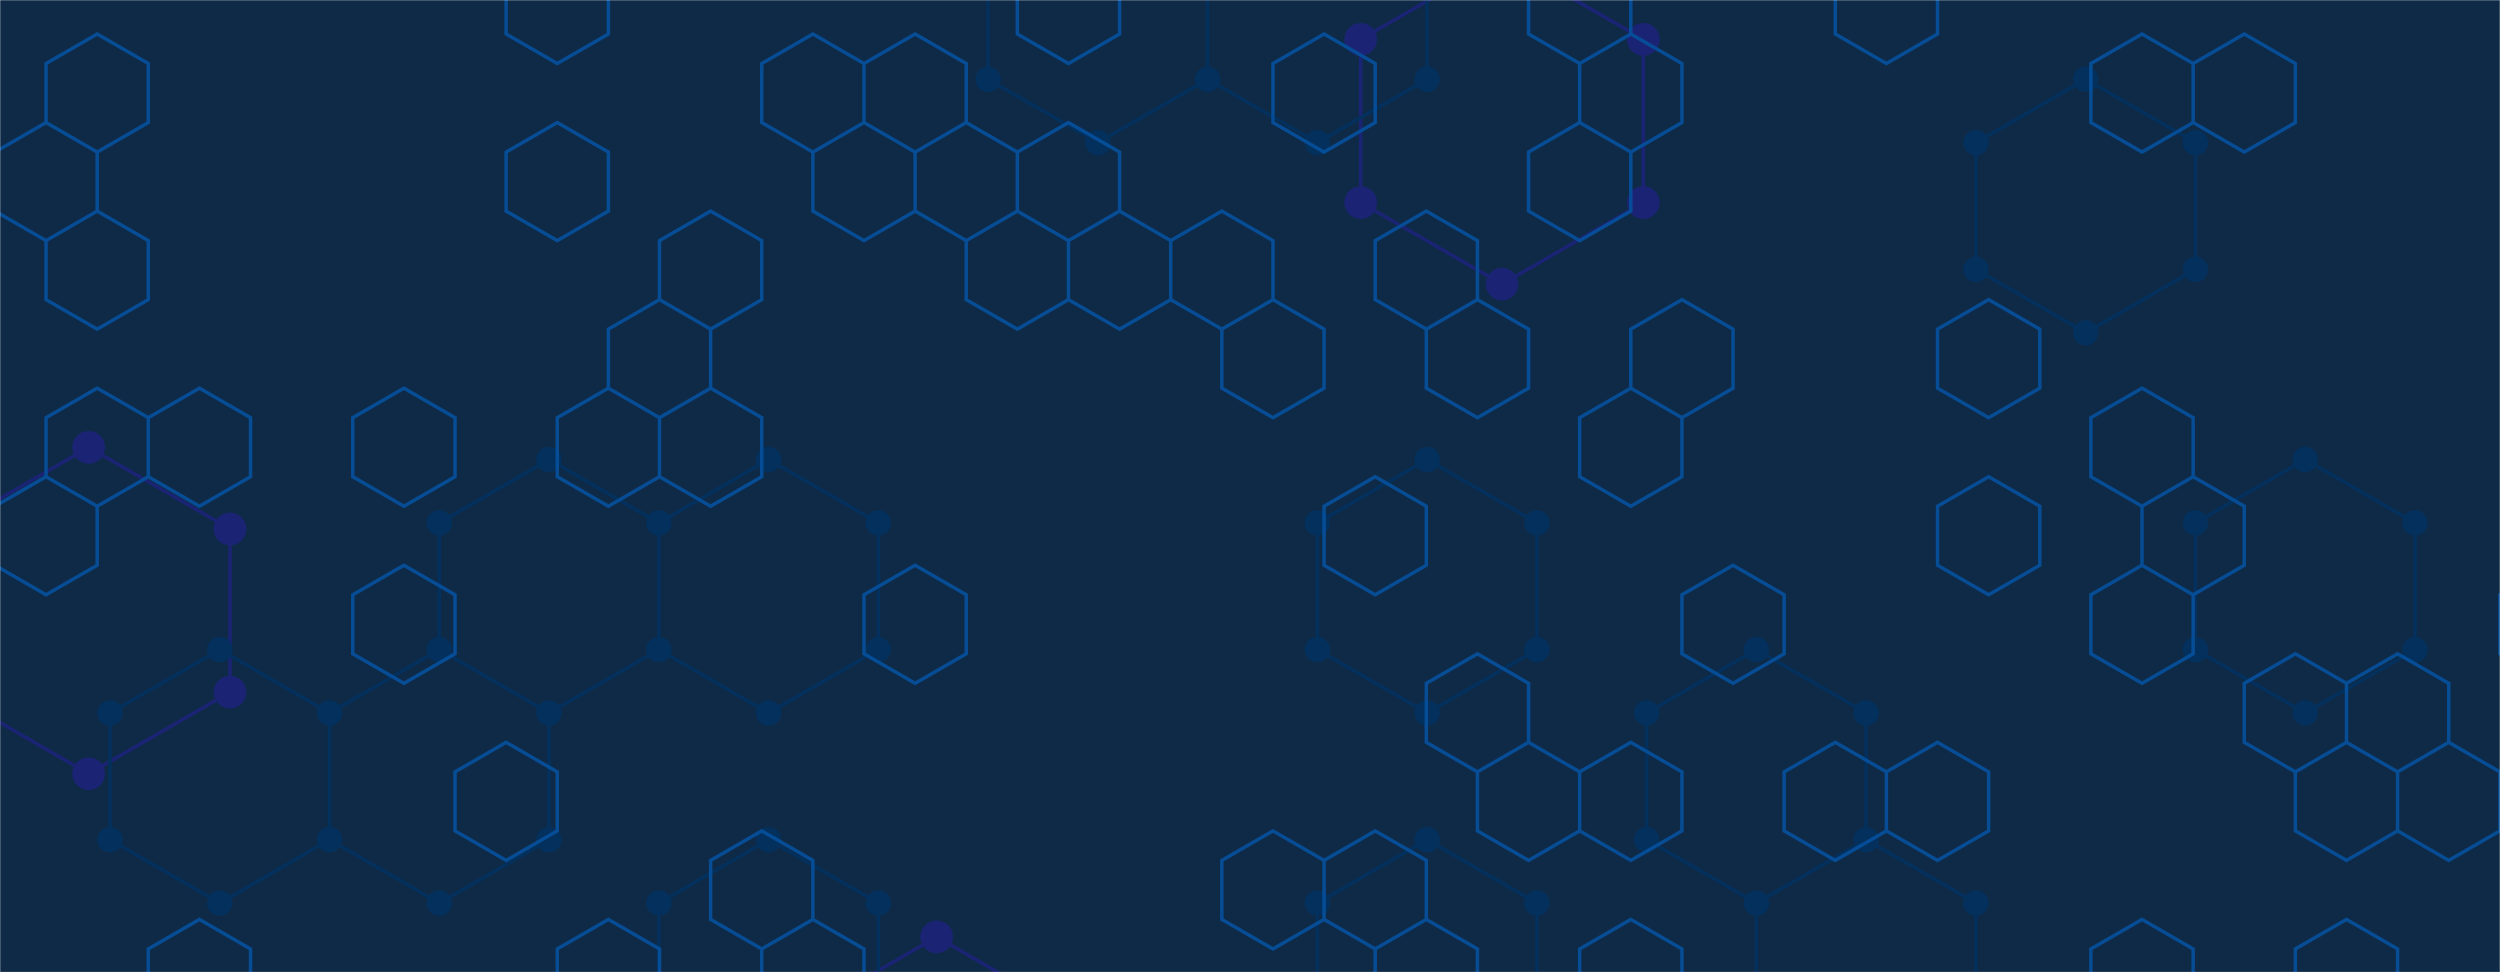 <svg xmlns="http://www.w3.org/2000/svg" version="1.1" xmlns:xlink="http://www.w3.org/1999/xlink" xmlns:svgjs="http://svgjs.dev/svgjs" width="1440" height="560" preserveAspectRatio="none" viewBox="0 0 1440 560"><g mask="url(&quot;#SvgjsMask1027&quot;)" fill="none"><rect width="1440" height="560" x="0" y="0" fill="#0e2a47"></rect><path d="M51.07 257.68L132.48 304.68L132.48 398.68L51.07 445.68L-30.34 398.68L-30.34 304.68zM539.52 539.68L620.93 586.68L620.93 680.68L539.52 727.68L458.11 680.68L458.11 586.68zM865.16 -24.32L946.57 22.68L946.57 116.68L865.16 163.68L783.75 116.68L783.75 22.68z" stroke="rgba(27, 35, 117, 1)" stroke-width="2"></path><path d="M41.67 257.68 a9.4 9.4 0 1 0 18.8 0 a9.4 9.4 0 1 0 -18.8 0zM123.08 304.68 a9.4 9.4 0 1 0 18.8 0 a9.4 9.4 0 1 0 -18.8 0zM123.08 398.68 a9.4 9.4 0 1 0 18.8 0 a9.4 9.4 0 1 0 -18.8 0zM41.67 445.68 a9.4 9.4 0 1 0 18.8 0 a9.4 9.4 0 1 0 -18.8 0zM-39.74 398.68 a9.4 9.4 0 1 0 18.8 0 a9.4 9.4 0 1 0 -18.8 0zM-39.74 304.68 a9.4 9.4 0 1 0 18.8 0 a9.4 9.4 0 1 0 -18.8 0zM530.12 539.68 a9.4 9.4 0 1 0 18.8 0 a9.4 9.4 0 1 0 -18.8 0zM611.53 586.68 a9.4 9.4 0 1 0 18.8 0 a9.4 9.4 0 1 0 -18.8 0zM611.53 680.68 a9.4 9.4 0 1 0 18.8 0 a9.4 9.4 0 1 0 -18.8 0zM530.12 727.68 a9.4 9.4 0 1 0 18.8 0 a9.4 9.4 0 1 0 -18.8 0zM448.71 680.68 a9.4 9.4 0 1 0 18.8 0 a9.4 9.4 0 1 0 -18.8 0zM448.71 586.68 a9.4 9.4 0 1 0 18.8 0 a9.4 9.4 0 1 0 -18.8 0zM855.76 -24.32 a9.4 9.4 0 1 0 18.8 0 a9.4 9.4 0 1 0 -18.8 0zM937.17 22.68 a9.4 9.4 0 1 0 18.8 0 a9.4 9.4 0 1 0 -18.8 0zM937.17 116.68 a9.4 9.4 0 1 0 18.8 0 a9.4 9.4 0 1 0 -18.8 0zM855.76 163.68 a9.4 9.4 0 1 0 18.8 0 a9.4 9.4 0 1 0 -18.8 0zM774.35 116.68 a9.4 9.4 0 1 0 18.8 0 a9.4 9.4 0 1 0 -18.8 0zM774.35 22.68 a9.4 9.4 0 1 0 18.8 0 a9.4 9.4 0 1 0 -18.8 0z" fill="rgba(27, 35, 117, 1)"></path><path d="M126.58 374.17L189.8 410.67L189.8 483.67L126.58 520.17L63.36 483.67L63.36 410.67zM316.25 264.67L379.47 301.17L379.47 374.17L316.25 410.67L253.03 374.17L253.03 301.17zM253.03 374.17L316.25 410.67L316.25 483.67L253.03 520.17L189.8 483.67L189.8 410.67zM442.69 264.67L505.91 301.17L505.91 374.17L442.69 410.67L379.47 374.17L379.47 301.17zM442.69 483.67L505.91 520.17L505.91 593.17L442.69 629.67L379.47 593.17L379.47 520.17zM632.36 -63.83L695.58 -27.33L695.58 45.67L632.36 82.17L569.13 45.67L569.13 -27.33zM758.8 -63.83L822.02 -27.33L822.02 45.67L758.8 82.17L695.58 45.67L695.58 -27.33zM822.02 264.67L885.24 301.17L885.24 374.17L822.02 410.67L758.8 374.17L758.8 301.17zM822.02 483.67L885.24 520.17L885.24 593.17L822.02 629.67L758.8 593.17L758.8 520.17zM1011.69 374.17L1074.91 410.67L1074.91 483.67L1011.69 520.17L948.46 483.67L948.46 410.67zM1074.91 483.67L1138.13 520.17L1138.13 593.17L1074.91 629.67L1011.69 593.17L1011.69 520.17zM1201.35 45.67L1264.57 82.17L1264.57 155.17L1201.35 191.67L1138.13 155.17L1138.13 82.17zM1327.79 264.67L1391.02 301.17L1391.02 374.17L1327.79 410.67L1264.57 374.17L1264.57 301.17z" stroke="#03305d" stroke-width="2"></path><path d="M119.28 374.17 a7.3 7.3 0 1 0 14.6 0 a7.3 7.3 0 1 0 -14.6 0zM182.5 410.67 a7.3 7.3 0 1 0 14.6 0 a7.3 7.3 0 1 0 -14.6 0zM182.5 483.67 a7.3 7.3 0 1 0 14.6 0 a7.3 7.3 0 1 0 -14.6 0zM119.28 520.17 a7.3 7.3 0 1 0 14.6 0 a7.3 7.3 0 1 0 -14.6 0zM56.06 483.67 a7.3 7.3 0 1 0 14.6 0 a7.3 7.3 0 1 0 -14.6 0zM56.06 410.67 a7.3 7.3 0 1 0 14.6 0 a7.3 7.3 0 1 0 -14.6 0zM308.95 264.67 a7.3 7.3 0 1 0 14.6 0 a7.3 7.3 0 1 0 -14.6 0zM372.17 301.17 a7.3 7.3 0 1 0 14.6 0 a7.3 7.3 0 1 0 -14.6 0zM372.17 374.17 a7.3 7.3 0 1 0 14.6 0 a7.3 7.3 0 1 0 -14.6 0zM308.95 410.67 a7.3 7.3 0 1 0 14.6 0 a7.3 7.3 0 1 0 -14.6 0zM245.73 374.17 a7.3 7.3 0 1 0 14.6 0 a7.3 7.3 0 1 0 -14.6 0zM245.73 301.17 a7.3 7.3 0 1 0 14.6 0 a7.3 7.3 0 1 0 -14.6 0zM308.95 483.67 a7.3 7.3 0 1 0 14.6 0 a7.3 7.3 0 1 0 -14.6 0zM245.73 520.17 a7.3 7.3 0 1 0 14.6 0 a7.3 7.3 0 1 0 -14.6 0zM435.39 264.67 a7.3 7.3 0 1 0 14.6 0 a7.3 7.3 0 1 0 -14.6 0zM498.61 301.17 a7.3 7.3 0 1 0 14.6 0 a7.3 7.3 0 1 0 -14.6 0zM498.61 374.17 a7.3 7.3 0 1 0 14.6 0 a7.3 7.3 0 1 0 -14.6 0zM435.39 410.67 a7.3 7.3 0 1 0 14.6 0 a7.3 7.3 0 1 0 -14.6 0zM435.39 483.67 a7.3 7.3 0 1 0 14.6 0 a7.3 7.3 0 1 0 -14.6 0zM498.61 520.17 a7.3 7.3 0 1 0 14.6 0 a7.3 7.3 0 1 0 -14.6 0zM498.61 593.17 a7.3 7.3 0 1 0 14.6 0 a7.3 7.3 0 1 0 -14.6 0zM435.39 629.67 a7.3 7.3 0 1 0 14.6 0 a7.3 7.3 0 1 0 -14.6 0zM372.17 593.17 a7.3 7.3 0 1 0 14.6 0 a7.3 7.3 0 1 0 -14.6 0zM372.17 520.17 a7.3 7.3 0 1 0 14.6 0 a7.3 7.3 0 1 0 -14.6 0zM625.06 -63.83 a7.3 7.3 0 1 0 14.6 0 a7.3 7.3 0 1 0 -14.6 0zM688.28 -27.33 a7.3 7.3 0 1 0 14.6 0 a7.3 7.3 0 1 0 -14.6 0zM688.28 45.67 a7.3 7.3 0 1 0 14.6 0 a7.3 7.3 0 1 0 -14.6 0zM625.06 82.17 a7.3 7.3 0 1 0 14.6 0 a7.3 7.3 0 1 0 -14.6 0zM561.83 45.67 a7.3 7.3 0 1 0 14.6 0 a7.3 7.3 0 1 0 -14.6 0zM561.83 -27.33 a7.3 7.3 0 1 0 14.6 0 a7.3 7.3 0 1 0 -14.6 0zM751.5 -63.83 a7.3 7.3 0 1 0 14.6 0 a7.3 7.3 0 1 0 -14.6 0zM814.72 -27.33 a7.3 7.3 0 1 0 14.6 0 a7.3 7.3 0 1 0 -14.6 0zM814.72 45.67 a7.3 7.3 0 1 0 14.6 0 a7.3 7.3 0 1 0 -14.6 0zM751.5 82.17 a7.3 7.3 0 1 0 14.6 0 a7.3 7.3 0 1 0 -14.6 0zM814.72 264.67 a7.3 7.3 0 1 0 14.6 0 a7.3 7.3 0 1 0 -14.6 0zM877.94 301.17 a7.3 7.3 0 1 0 14.6 0 a7.3 7.3 0 1 0 -14.6 0zM877.94 374.17 a7.3 7.3 0 1 0 14.6 0 a7.3 7.3 0 1 0 -14.6 0zM814.72 410.67 a7.3 7.3 0 1 0 14.6 0 a7.3 7.3 0 1 0 -14.6 0zM751.5 374.17 a7.3 7.3 0 1 0 14.6 0 a7.3 7.3 0 1 0 -14.6 0zM751.5 301.17 a7.3 7.3 0 1 0 14.6 0 a7.3 7.3 0 1 0 -14.6 0zM814.72 483.67 a7.3 7.3 0 1 0 14.6 0 a7.3 7.3 0 1 0 -14.6 0zM877.94 520.17 a7.3 7.3 0 1 0 14.6 0 a7.3 7.3 0 1 0 -14.6 0zM877.94 593.17 a7.3 7.3 0 1 0 14.6 0 a7.3 7.3 0 1 0 -14.6 0zM814.72 629.67 a7.3 7.3 0 1 0 14.6 0 a7.3 7.3 0 1 0 -14.6 0zM751.5 593.17 a7.3 7.3 0 1 0 14.6 0 a7.3 7.3 0 1 0 -14.6 0zM751.5 520.17 a7.3 7.3 0 1 0 14.6 0 a7.3 7.3 0 1 0 -14.6 0zM1004.39 374.17 a7.3 7.3 0 1 0 14.6 0 a7.3 7.3 0 1 0 -14.6 0zM1067.61 410.67 a7.3 7.3 0 1 0 14.6 0 a7.3 7.3 0 1 0 -14.6 0zM1067.61 483.67 a7.3 7.3 0 1 0 14.6 0 a7.3 7.3 0 1 0 -14.6 0zM1004.39 520.17 a7.3 7.3 0 1 0 14.6 0 a7.3 7.3 0 1 0 -14.6 0zM941.16 483.67 a7.3 7.3 0 1 0 14.6 0 a7.3 7.3 0 1 0 -14.6 0zM941.16 410.67 a7.3 7.3 0 1 0 14.6 0 a7.3 7.3 0 1 0 -14.6 0zM1130.83 520.17 a7.3 7.3 0 1 0 14.6 0 a7.3 7.3 0 1 0 -14.6 0zM1130.83 593.17 a7.3 7.3 0 1 0 14.6 0 a7.3 7.3 0 1 0 -14.6 0zM1067.61 629.67 a7.3 7.3 0 1 0 14.6 0 a7.3 7.3 0 1 0 -14.6 0zM1004.39 593.17 a7.3 7.3 0 1 0 14.6 0 a7.3 7.3 0 1 0 -14.6 0zM1194.05 45.67 a7.3 7.3 0 1 0 14.6 0 a7.3 7.3 0 1 0 -14.6 0zM1257.27 82.17 a7.3 7.3 0 1 0 14.6 0 a7.3 7.3 0 1 0 -14.6 0zM1257.27 155.17 a7.3 7.3 0 1 0 14.6 0 a7.3 7.3 0 1 0 -14.6 0zM1194.05 191.67 a7.3 7.3 0 1 0 14.6 0 a7.3 7.3 0 1 0 -14.6 0zM1130.83 155.17 a7.3 7.3 0 1 0 14.6 0 a7.3 7.3 0 1 0 -14.6 0zM1130.83 82.17 a7.3 7.3 0 1 0 14.6 0 a7.3 7.3 0 1 0 -14.6 0zM1320.49 264.67 a7.3 7.3 0 1 0 14.6 0 a7.3 7.3 0 1 0 -14.6 0zM1383.72 301.17 a7.3 7.3 0 1 0 14.6 0 a7.3 7.3 0 1 0 -14.6 0zM1383.72 374.17 a7.3 7.3 0 1 0 14.6 0 a7.3 7.3 0 1 0 -14.6 0zM1320.49 410.67 a7.3 7.3 0 1 0 14.6 0 a7.3 7.3 0 1 0 -14.6 0zM1257.27 374.17 a7.3 7.3 0 1 0 14.6 0 a7.3 7.3 0 1 0 -14.6 0zM1257.27 301.17 a7.3 7.3 0 1 0 14.6 0 a7.3 7.3 0 1 0 -14.6 0z" fill="#03305d"></path><path d="M55.97 19.59L85.41 36.59L85.41 70.59L55.97 87.59L26.52 70.59L26.52 36.59zM26.52 70.59L55.97 87.59L55.97 121.59L26.52 138.59L-2.93 121.59L-2.93 87.59zM55.97 121.59L85.41 138.59L85.41 172.59L55.97 189.59L26.52 172.59L26.52 138.59zM55.97 223.59L85.41 240.59L85.41 274.59L55.97 291.59L26.52 274.59L26.52 240.59zM26.52 274.59L55.97 291.59L55.97 325.59L26.52 342.59L-2.93 325.59L-2.93 291.59zM114.86 223.59L144.3 240.59L144.3 274.59L114.86 291.59L85.41 274.59L85.41 240.59zM114.86 529.59L144.3 546.59L144.3 580.59L114.86 597.59L85.41 580.59L85.41 546.59zM232.64 223.59L262.09 240.59L262.09 274.59L232.64 291.59L203.19 274.59L203.19 240.59zM232.64 325.59L262.09 342.59L262.09 376.59L232.64 393.59L203.19 376.59L203.19 342.59zM291.53 427.59L320.98 444.59L320.98 478.59L291.53 495.59L262.09 478.59L262.09 444.59zM320.98 -31.41L350.42 -14.41L350.42 19.59L320.98 36.59L291.53 19.59L291.53 -14.41zM320.98 70.59L350.42 87.59L350.42 121.59L320.98 138.59L291.53 121.59L291.53 87.59zM350.42 223.59L379.87 240.59L379.87 274.59L350.42 291.59L320.98 274.59L320.98 240.59zM350.42 529.59L379.87 546.59L379.87 580.59L350.42 597.59L320.98 580.59L320.98 546.59zM409.31 121.59L438.76 138.59L438.76 172.59L409.31 189.59L379.87 172.59L379.87 138.59zM379.87 172.59L409.31 189.59L409.31 223.59L379.87 240.59L350.42 223.59L350.42 189.59zM409.31 223.59L438.76 240.59L438.76 274.59L409.31 291.59L379.87 274.59L379.87 240.59zM468.21 19.59L497.65 36.59L497.65 70.59L468.21 87.59L438.76 70.59L438.76 36.59zM438.76 478.59L468.21 495.59L468.21 529.59L438.76 546.59L409.31 529.59L409.31 495.59zM468.21 529.59L497.65 546.59L497.65 580.59L468.21 597.59L438.76 580.59L438.76 546.59zM527.1 19.59L556.54 36.59L556.54 70.59L527.1 87.59L497.65 70.59L497.65 36.59zM497.65 70.59L527.1 87.59L527.1 121.59L497.65 138.59L468.21 121.59L468.21 87.59zM527.1 325.59L556.54 342.59L556.54 376.59L527.1 393.59L497.65 376.59L497.65 342.59zM556.54 70.59L585.99 87.59L585.99 121.59L556.54 138.59L527.1 121.59L527.1 87.59zM585.99 121.59L615.43 138.59L615.43 172.59L585.99 189.59L556.54 172.59L556.54 138.59zM615.43 -31.41L644.88 -14.41L644.88 19.59L615.43 36.59L585.99 19.59L585.99 -14.41zM615.43 70.59L644.88 87.59L644.88 121.59L615.43 138.59L585.99 121.59L585.99 87.59zM644.88 121.59L674.33 138.59L674.33 172.59L644.88 189.59L615.43 172.59L615.43 138.59zM703.77 121.59L733.22 138.59L733.22 172.59L703.77 189.59L674.33 172.59L674.33 138.59zM762.66 19.59L792.11 36.59L792.11 70.59L762.66 87.59L733.22 70.59L733.22 36.59zM733.22 172.59L762.66 189.59L762.66 223.59L733.22 240.59L703.77 223.59L703.77 189.59zM733.22 478.59L762.66 495.59L762.66 529.59L733.22 546.59L703.77 529.59L703.77 495.59zM821.55 121.59L851 138.59L851 172.59L821.55 189.59L792.11 172.59L792.11 138.59zM792.11 274.59L821.55 291.59L821.55 325.59L792.11 342.59L762.66 325.59L762.66 291.59zM792.11 478.59L821.55 495.59L821.55 529.59L792.11 546.59L762.66 529.59L762.66 495.59zM821.55 529.59L851 546.59L851 580.59L821.55 597.59L792.11 580.59L792.11 546.59zM851 172.59L880.45 189.59L880.45 223.59L851 240.59L821.55 223.59L821.55 189.59zM851 376.59L880.45 393.59L880.45 427.59L851 444.59L821.55 427.59L821.55 393.59zM880.45 427.59L909.89 444.59L909.89 478.59L880.45 495.59L851 478.59L851 444.59zM909.89 -31.41L939.34 -14.41L939.34 19.59L909.89 36.59L880.45 19.59L880.45 -14.41zM939.34 19.59L968.78 36.59L968.78 70.59L939.34 87.59L909.89 70.59L909.89 36.59zM909.89 70.59L939.34 87.59L939.34 121.59L909.89 138.59L880.45 121.59L880.45 87.59zM939.34 223.59L968.78 240.59L968.78 274.59L939.34 291.59L909.89 274.59L909.89 240.59zM939.34 427.59L968.78 444.59L968.78 478.59L939.34 495.59L909.89 478.59L909.89 444.59zM939.34 529.59L968.78 546.59L968.78 580.59L939.34 597.59L909.89 580.59L909.89 546.59zM968.78 172.59L998.23 189.59L998.23 223.59L968.78 240.59L939.34 223.59L939.34 189.59zM998.23 325.59L1027.67 342.59L1027.67 376.59L998.23 393.59L968.78 376.59L968.78 342.59zM1057.12 427.59L1086.57 444.59L1086.57 478.59L1057.12 495.59L1027.67 478.59L1027.67 444.59zM1086.57 -31.41L1116.01 -14.41L1116.01 19.59L1086.57 36.59L1057.12 19.59L1057.12 -14.41zM1116.01 427.59L1145.46 444.59L1145.46 478.59L1116.01 495.59L1086.57 478.59L1086.57 444.59zM1145.46 172.59L1174.9 189.59L1174.9 223.59L1145.46 240.59L1116.01 223.59L1116.01 189.59zM1145.46 274.59L1174.9 291.59L1174.9 325.59L1145.46 342.59L1116.01 325.59L1116.01 291.59zM1233.79 19.59L1263.24 36.59L1263.24 70.59L1233.79 87.59L1204.35 70.59L1204.35 36.59zM1233.79 223.59L1263.24 240.59L1263.24 274.59L1233.79 291.59L1204.35 274.59L1204.35 240.59zM1233.79 325.59L1263.24 342.59L1263.24 376.59L1233.79 393.59L1204.35 376.59L1204.35 342.59zM1233.79 529.59L1263.24 546.59L1263.24 580.59L1233.79 597.59L1204.35 580.59L1204.35 546.59zM1292.69 19.59L1322.13 36.59L1322.13 70.59L1292.69 87.59L1263.24 70.59L1263.24 36.59zM1263.24 274.59L1292.69 291.59L1292.69 325.59L1263.24 342.59L1233.79 325.59L1233.79 291.59zM1322.13 376.59L1351.58 393.59L1351.58 427.59L1322.13 444.59L1292.69 427.59L1292.69 393.59zM1351.58 427.59L1381.02 444.59L1381.02 478.59L1351.58 495.59L1322.13 478.59L1322.13 444.59zM1351.58 529.59L1381.02 546.59L1381.02 580.59L1351.58 597.59L1322.13 580.59L1322.13 546.59zM1381.02 376.59L1410.47 393.59L1410.47 427.59L1381.02 444.59L1351.58 427.59L1351.58 393.59zM1410.47 427.59L1439.91 444.59L1439.91 478.59L1410.47 495.59L1381.02 478.59L1381.02 444.59zM1469.36 325.59L1498.8 342.59L1498.8 376.59L1469.36 393.59L1439.91 376.59L1439.91 342.59z" stroke="rgba(6, 80, 156, 0.93)" stroke-width="2"></path></g><defs><mask id="SvgjsMask1027"><rect width="1440" height="560" fill="#ffffff"></rect></mask></defs></svg>